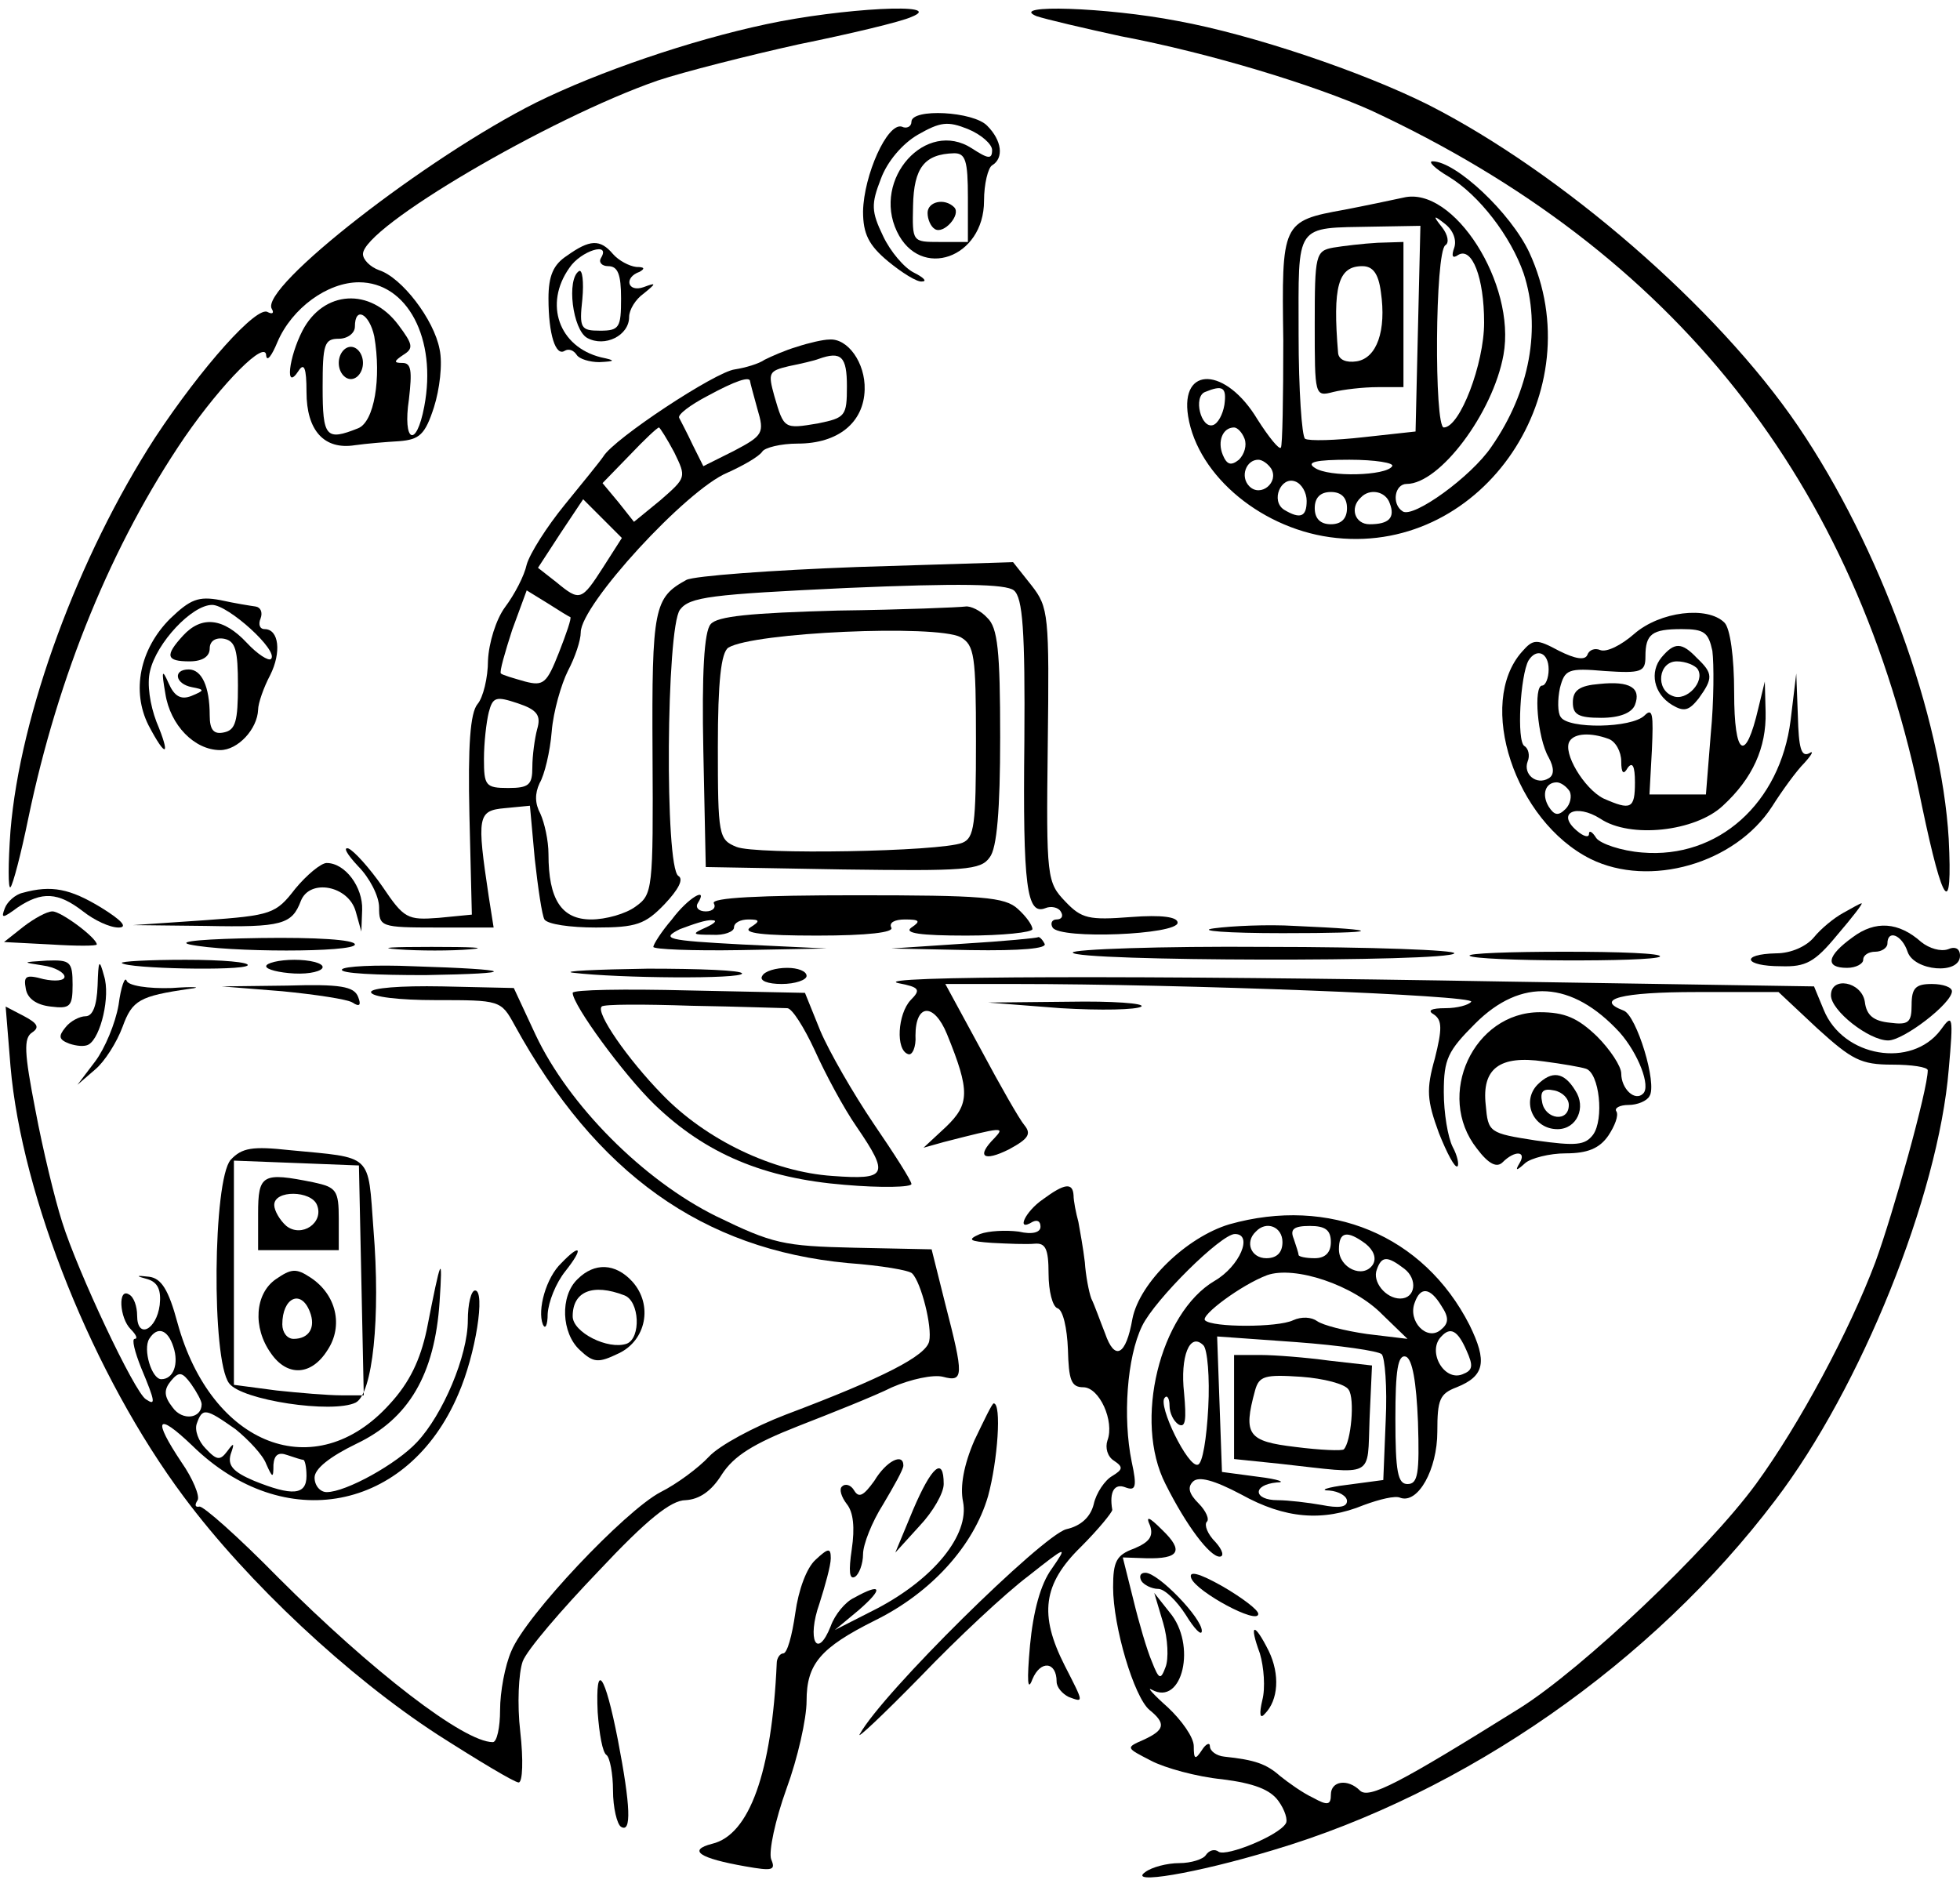 <?xml version="1.0" standalone="no"?>
<!DOCTYPE svg PUBLIC "-//W3C//DTD SVG 20010904//EN"
 "http://www.w3.org/TR/2001/REC-SVG-20010904/DTD/svg10.dtd">
<svg version="1.0" xmlns="http://www.w3.org/2000/svg"
 width="243pt" height="234pt" viewBox="0 0 243 234"
 preserveAspectRatio="xMidYMid meet">
<g transform="translate(0,234) scale(0.1,-0.1)"
fill="#000000" stroke="none">
<path d="M950 2310 c-94 -20 -208 -59 -285 -97 -136 -68 -344 -230 -328 -256
3 -5 1 -7 -5 -4 -13 9 -82 -68 -140 -156 -95 -147 -167 -342 -179 -487 -3 -41
-3 -73 0 -70 3 3 13 41 22 85 37 178 104 341 194 473 47 68 101 122 101 101 1
-8 7 0 14 17 18 42 62 74 101 74 60 0 97 -70 81 -154 -10 -53 -27 -44 -19 9 4
35 3 45 -8 45 -11 0 -11 2 1 10 13 8 12 13 -6 37 -35 47 -93 43 -119 -7 -17
-33 -22 -76 -5 -50 7 11 10 4 10 -26 0 -48 22 -72 60 -66 14 2 38 4 55 5 25 2
32 8 43 42 7 22 11 54 7 72 -7 37 -47 89 -75 98 -11 4 -20 13 -20 20 0 33 230
168 365 215 33 11 112 31 175 45 64 13 127 28 140 34 45 18 -87 11 -180 -9z
m-486 -387 c9 -52 0 -106 -20 -114 -40 -16 -44 -11 -44 51 0 53 2 60 20 60 11
0 20 7 20 15 0 26 18 16 24 -12z"/>
<path d="M420 1890 c0 -11 7 -20 15 -20 8 0 15 9 15 20 0 11 -7 20 -15 20 -8
0 -15 -9 -15 -20z"/>
<path d="M1285 2320 c12 -4 59 -15 105 -25 111 -21 241 -61 310 -92 376 -175
602 -460 683 -863 26 -124 38 -140 33 -40 -9 152 -85 362 -187 512 -100 147
-293 314 -458 398 -82 41 -218 87 -311 104 -88 17 -211 21 -175 6z"/>
<path d="M1130 2189 c0 -6 -6 -9 -12 -6 -18 5 -47 -60 -48 -105 0 -28 7 -42
31 -62 17 -14 36 -26 42 -25 7 0 2 5 -10 11 -12 6 -29 26 -38 45 -15 31 -15
40 -3 71 8 22 27 44 46 55 28 16 37 17 62 7 17 -7 30 -19 30 -26 0 -12 -5 -11
-25 2 -57 37 -124 -38 -93 -103 29 -61 108 -33 108 38 0 21 5 41 10 44 15 9
12 31 -6 49 -17 18 -94 22 -94 5z m70 -94 l0 -55 -35 0 c-34 0 -34 0 -33 45 1
47 14 64 51 65 14 0 17 -9 17 -55z"/>
<path d="M1150 2076 c0 -8 4 -17 9 -20 11 -7 33 18 24 27 -12 12 -33 7 -33 -7z"/>
<path d="M1796 2121 c38 -23 77 -74 93 -120 22 -67 8 -146 -40 -215 -25 -37
-97 -89 -110 -80 -14 9 -10 34 5 34 41 0 107 88 120 160 16 88 -62 210 -124
195 -14 -3 -47 -10 -73 -15 -78 -14 -78 -16 -76 -162 0 -71 -1 -131 -3 -133
-2 -3 -15 13 -29 35 -39 65 -96 67 -86 4 12 -75 94 -142 184 -151 183 -19 318
183 239 354 -23 49 -91 113 -120 113 -6 0 3 -9 20 -19z m7 -88 c-4 -11 -2 -14
5 -9 17 10 32 -28 32 -84 0 -51 -30 -130 -50 -130 -12 0 -11 218 2 226 5 3 3
13 -4 22 -12 15 -11 16 4 4 10 -8 14 -20 11 -29z m-45 -100 l-3 -128 -64 -7
c-35 -4 -68 -5 -73 -2 -4 3 -8 61 -8 129 0 140 -6 132 93 134 l58 1 -3 -127z
m-240 -95 c-2 -12 -8 -23 -14 -25 -15 -5 -25 35 -10 41 22 9 27 6 24 -16z m25
-42 c3 -8 0 -19 -7 -26 -10 -8 -15 -6 -20 6 -7 17 0 34 14 34 4 0 10 -6 13
-14z m33 -37 c10 -17 -13 -36 -27 -22 -12 12 -4 33 11 33 5 0 12 -5 16 -11z
m150 3 c-7 -12 -79 -14 -96 -2 -11 7 1 10 43 10 32 0 56 -4 53 -8z m-106 -43
c0 -20 -8 -23 -28 -11 -17 11 -4 42 14 35 8 -3 14 -14 14 -24z m50 -9 c0 -13
-7 -20 -20 -20 -13 0 -20 7 -20 20 0 13 7 20 20 20 13 0 20 -7 20 -20z m53 6
c7 -18 -1 -26 -25 -26 -18 0 -25 20 -11 33 11 12 31 8 36 -7z"/>
<path d="M1653 2033 c-22 -4 -23 -9 -23 -95 0 -89 0 -90 23 -84 12 3 37 6 55
6 l32 0 0 90 0 90 -32 -1 c-18 -1 -43 -4 -55 -6z m59 -55 c7 -48 -5 -82 -30
-86 -13 -2 -22 2 -23 10 -7 83 0 108 30 108 13 0 20 -9 23 -32z"/>
<path d="M703 2023 c-17 -11 -23 -25 -23 -53 0 -45 9 -72 20 -65 5 3 11 1 15
-5 3 -5 16 -9 28 -9 20 1 21 2 2 6 -52 13 -71 66 -39 111 14 21 52 33 39 12
-3 -5 1 -10 9 -10 12 0 16 -10 16 -40 0 -36 -2 -40 -26 -40 -24 0 -26 3 -22
39 2 22 0 37 -4 35 -16 -10 -8 -73 10 -83 22 -12 52 3 52 26 0 9 8 22 18 29
16 13 16 14 0 8 -20 -7 -25 12 -5 19 7 4 6 6 -4 6 -9 1 -22 8 -29 16 -16 19
-29 18 -57 -2z"/>
<path d="M988 1910 c-14 -4 -32 -12 -40 -16 -7 -5 -24 -10 -37 -12 -24 -3
-150 -86 -163 -108 -4 -6 -26 -33 -48 -60 -22 -27 -43 -60 -47 -74 -3 -14 -15
-37 -27 -53 -11 -15 -20 -44 -21 -66 0 -21 -6 -46 -13 -54 -9 -11 -12 -51 -10
-138 l3 -123 -41 -4 c-39 -3 -43 -1 -70 39 -16 23 -35 44 -42 47 -7 2 -2 -7
12 -22 14 -14 26 -37 26 -51 0 -24 2 -25 71 -25 l71 0 -6 38 c-15 100 -14 107
20 110 l31 3 6 -66 c4 -36 9 -70 12 -75 4 -6 32 -10 64 -10 50 0 61 4 85 29
17 18 24 31 17 35 -17 11 -15 307 2 330 12 16 38 19 207 27 140 6 197 5 207
-3 11 -9 14 -50 13 -187 -2 -181 3 -216 26 -207 7 3 16 1 19 -4 4 -6 1 -10 -5
-10 -6 0 -8 -5 -5 -10 9 -15 155 -9 155 6 0 7 -19 10 -58 7 -52 -4 -61 -2 -81
19 -23 24 -24 29 -22 194 2 162 1 171 -20 198 l-23 29 -193 -6 c-107 -4 -202
-11 -212 -16 -40 -22 -43 -34 -42 -215 1 -170 0 -175 -21 -190 -12 -9 -37 -16
-55 -16 -37 0 -53 25 -53 81 0 17 -5 39 -10 50 -7 13 -7 25 -1 38 6 10 13 39
15 64 2 25 12 59 20 75 9 17 16 38 16 48 0 34 131 177 182 198 20 9 39 20 43
26 3 5 23 10 44 10 50 0 82 26 83 67 1 33 -21 64 -44 62 -7 0 -25 -4 -40 -9z
m62 -49 c0 -37 -2 -39 -36 -46 -42 -7 -42 -7 -54 34 -8 29 -7 31 18 37 15 3
32 7 37 9 28 10 35 3 35 -34z m-120 6 c0 -1 4 -16 9 -34 9 -30 7 -33 -29 -52
l-38 -19 -13 26 c-7 15 -15 30 -17 34 -2 4 14 16 35 27 35 19 53 25 53 18z
m-94 -88 c15 -31 15 -31 -17 -59 l-33 -27 -19 24 -20 24 34 35 c18 19 34 34
36 34 1 0 10 -14 19 -31z m-88 -142 c-27 -42 -29 -43 -58 -19 l-23 18 28 43
28 42 24 -24 24 -24 -23 -36z m-41 -62 c2 -1 -5 -21 -14 -44 -15 -38 -19 -42
-42 -36 -14 4 -28 8 -30 10 -2 2 5 26 14 54 l18 49 26 -16 c14 -9 27 -17 28
-17z m-41 -139 c-3 -11 -6 -33 -6 -47 0 -22 -4 -26 -30 -26 -28 0 -30 3 -30
36 0 20 3 46 6 58 5 19 9 20 36 11 24 -8 29 -15 24 -32z"/>
<path d="M211 1573 c-38 -38 -48 -90 -27 -132 22 -42 28 -39 10 4 -8 21 -12
47 -8 63 8 35 52 82 77 82 20 0 83 -57 73 -67 -3 -3 -17 6 -30 20 -29 31 -56
34 -79 9 -23 -25 -21 -32 8 -32 16 0 25 6 25 16 0 9 7 14 18 12 14 -3 17 -14
17 -58 0 -44 -3 -55 -17 -58 -13 -3 -18 3 -18 21 0 36 -10 57 -26 57 -20 0
-17 -18 4 -22 16 -3 16 -4 -1 -11 -13 -5 -21 0 -28 16 -8 18 -9 16 -4 -13 6
-39 36 -70 68 -70 22 0 46 26 47 50 0 8 7 28 15 43 14 28 11 57 -7 57 -6 0 -8
6 -5 13 3 8 0 14 -6 15 -7 1 -26 4 -44 8 -27 5 -37 1 -62 -23z"/>
<path d="M1039 1583 c-109 -3 -150 -7 -158 -17 -8 -9 -11 -61 -9 -157 l3 -144
170 -3 c151 -2 171 -1 182 15 9 11 13 59 13 149 0 107 -3 136 -16 148 -8 9
-21 15 -27 14 -7 -1 -78 -4 -158 -5z m152 -33 c17 -10 19 -22 19 -129 0 -104
-2 -120 -17 -126 -28 -11 -256 -15 -280 -5 -22 9 -23 14 -23 124 0 81 4 117
13 123 31 19 257 29 288 13z"/>
<path d="M2026 1554 c-16 -14 -34 -23 -42 -20 -7 3 -14 0 -16 -6 -3 -7 -15 -5
-35 5 -28 15 -32 15 -46 -1 -57 -64 -9 -210 85 -257 73 -36 179 -6 225 65 12
19 30 44 40 54 10 11 12 16 6 12 -10 -5 -13 7 -14 46 l-2 53 -7 -58 c-13 -103
-90 -172 -184 -164 -26 2 -52 11 -57 18 -5 8 -9 10 -9 5 0 -5 -7 -3 -15 4 -26
22 -1 34 29 15 37 -25 118 -16 152 16 37 34 54 72 53 116 l-1 38 -8 -33 c-16
-69 -30 -60 -30 19 0 45 -5 80 -12 87 -21 21 -80 14 -112 -14z m97 -21 c2 -16
2 -62 -2 -103 l-6 -75 -35 0 -35 0 3 55 c2 44 1 53 -9 43 -16 -16 -95 -17
-104 -2 -4 5 -4 22 -1 36 6 23 10 25 56 21 45 -3 50 -1 50 18 0 28 8 34 45 34
28 0 33 -4 38 -27z m-203 -23 c0 -11 -4 -20 -8 -20 -11 0 -6 -65 8 -89 7 -13
7 -22 0 -26 -15 -9 -32 5 -26 21 3 7 1 16 -4 19 -10 6 -5 88 5 106 10 16 25
10 25 -11z m74 -86 c9 -3 16 -16 16 -28 0 -15 3 -17 8 -8 6 8 9 2 9 -18 0 -33
-5 -35 -39 -20 -24 12 -51 57 -42 71 6 10 26 11 48 3z m-48 -65 c3 -6 1 -16
-5 -22 -9 -9 -14 -8 -21 3 -9 15 -4 30 10 30 5 0 12 -5 16 -11z"/>
<path d="M2060 1525 c-15 -18 -10 -45 13 -59 15 -9 21 -7 33 8 18 25 18 31 -2
50 -19 20 -28 20 -44 1z m45 -15 c9 -15 -14 -40 -31 -33 -22 8 -18 43 5 43 11
0 23 -5 26 -10z"/>
<path d="M1983 1492 c-25 -2 -33 -8 -33 -23 0 -15 7 -19 35 -19 23 0 38 6 42
16 8 21 -6 30 -44 26z"/>
<path d="M366 1238 c-24 -31 -29 -33 -113 -39 l-88 -6 90 -1 c95 -2 107 2 118
31 11 28 59 19 68 -13 l7 -25 1 27 c1 28 -21 58 -44 58 -7 0 -25 -15 -39 -32z"/>
<path d="M28 1233 c-9 -2 -19 -11 -22 -19 -5 -13 -3 -13 16 1 30 20 50 19 81
-5 14 -11 33 -20 44 -20 12 0 4 9 -22 25 -38 23 -61 28 -97 18z"/>
<path d="M833 1200 c-13 -15 -23 -31 -23 -34 0 -3 48 -5 108 -4 l107 2 -105 5
c-94 5 -101 7 -77 19 16 6 33 12 40 11 7 0 3 -4 -8 -9 -18 -8 -17 -9 8 -9 15
-1 27 4 27 9 0 6 8 10 18 10 14 0 15 -2 2 -10 -10 -7 16 -10 83 -10 63 0 96 4
92 10 -3 6 4 10 17 10 18 0 20 -2 8 -10 -10 -7 11 -10 68 -10 45 0 82 4 82 8
0 5 -8 16 -18 25 -16 15 -45 17 -201 17 -119 0 -180 -3 -176 -10 3 -5 -1 -10
-10 -10 -9 0 -13 5 -10 10 14 22 -12 7 -32 -20z"/>
<path d="M2285 1208 c-11 -6 -27 -19 -36 -30 -9 -11 -28 -20 -47 -20 -45 -1
-40 -16 6 -16 31 -1 42 5 70 39 18 21 32 39 30 39 -2 0 -12 -6 -23 -12z"/>
<path d="M29 1191 l-24 -19 58 -3 c31 -2 57 -2 57 0 0 8 -44 41 -55 41 -7 0
-23 -9 -36 -19z"/>
<path d="M1505 1189 c-22 -3 16 -6 85 -6 124 0 130 4 15 9 -33 2 -78 0 -100
-3z"/>
<path d="M2297 1178 c-32 -23 -35 -38 -7 -38 11 0 20 5 20 10 0 6 7 10 15 10
8 0 15 5 15 10 0 18 18 11 25 -10 8 -24 65 -29 65 -5 0 9 -6 12 -15 8 -9 -3
-23 1 -33 9 -28 25 -57 27 -85 6z"/>
<path d="M235 1169 c47 -10 205 -10 205 0 0 6 -49 9 -117 8 -67 -1 -105 -4
-88 -8z"/>
<path d="M1195 1170 l-90 -6 98 -2 c63 -1 96 2 92 8 -3 6 -7 9 -8 8 -1 -1 -42
-5 -92 -8z"/>
<path d="M493 1163 c26 -2 67 -2 90 0 23 2 2 3 -48 3 -49 0 -68 -1 -42 -3z"/>
<path d="M1330 1159 c0 -11 467 -12 473 -1 3 4 -103 8 -234 8 -131 1 -239 -3
-239 -7z"/>
<path d="M1822 1155 c7 -7 229 -8 236 -1 3 4 -50 6 -118 6 -68 0 -121 -2 -118
-5z"/>
<path d="M53 1143 c15 -2 27 -9 27 -14 0 -5 -12 -6 -26 -3 -22 6 -25 4 -22
-12 2 -12 13 -20 31 -22 24 -3 27 0 27 27 0 29 -3 31 -32 30 -31 -2 -31 -2 -5
-6z"/>
<path d="M121 1118 c-1 -25 -6 -38 -15 -38 -7 0 -19 -6 -25 -14 -9 -11 -8 -15
5 -20 9 -3 19 -4 24 -1 15 9 27 60 19 85 -6 22 -7 20 -8 -12z"/>
<path d="M151 1146 c7 -7 149 -10 156 -3 3 4 -31 7 -77 7 -46 0 -81 -2 -79 -4z"/>
<path d="M330 1142 c0 -4 16 -8 35 -9 19 -1 35 3 35 8 0 5 -16 9 -35 9 -19 0
-35 -4 -35 -8z"/>
<path d="M424 1138 c-3 -5 43 -7 103 -7 119 2 113 7 -15 11 -46 2 -86 0 -88
-4z"/>
<path d="M710 1134 c58 -7 210 -8 210 -1 0 4 -53 6 -117 6 -65 -1 -107 -3 -93
-5z"/>
<path d="M945 1130 c-4 -6 7 -10 24 -10 17 0 31 5 31 10 0 6 -11 10 -24 10
-14 0 -28 -4 -31 -10z"/>
<path d="M147 1094 c-4 -23 -17 -54 -29 -70 l-22 -29 22 19 c12 10 27 34 34
53 12 33 21 38 83 47 17 2 6 3 -22 1 -30 -1 -54 3 -56 9 -2 6 -7 -7 -10 -30z"/>
<path d="M1114 1121 c26 -5 28 -8 15 -21 -16 -17 -19 -62 -3 -67 5 -2 10 9 9
23 0 40 23 41 39 2 29 -71 28 -87 -1 -115 l-28 -26 25 7 c74 19 76 19 63 5
-23 -23 -14 -30 18 -14 24 13 28 19 19 30 -6 7 -30 49 -54 94 l-44 81 87 0
c207 0 570 -14 565 -22 -3 -4 -17 -8 -32 -8 -18 0 -23 -3 -14 -8 10 -7 10 -18
1 -54 -11 -39 -10 -52 5 -93 10 -25 20 -44 23 -41 2 2 0 13 -6 24 -6 12 -11
42 -11 68 0 41 5 51 39 85 57 57 120 53 179 -11 23 -26 39 -67 29 -76 -10 -10
-27 6 -27 25 0 9 -14 30 -30 46 -24 23 -40 30 -71 30 -82 0 -130 -103 -78
-169 15 -20 25 -24 32 -17 15 15 30 14 21 -1 -6 -10 -4 -10 7 0 7 6 30 12 50
12 27 0 42 6 53 22 8 12 13 25 10 30 -3 4 4 8 15 8 11 0 23 5 26 11 10 15 -16
100 -32 106 -37 14 -3 23 90 23 l102 0 48 -45 c43 -39 54 -45 93 -45 24 0 44
-3 44 -7 0 -24 -43 -178 -65 -238 -32 -85 -94 -201 -148 -275 -60 -82 -215
-229 -293 -278 -149 -93 -187 -113 -198 -102 -15 15 -36 12 -36 -5 0 -13 -4
-14 -22 -4 -13 6 -31 19 -41 27 -17 15 -31 20 -69 24 -10 1 -18 7 -18 13 0 5
-5 3 -10 -5 -8 -12 -10 -12 -10 5 0 11 -15 32 -32 48 -18 16 -27 26 -20 22 38
-21 56 56 22 96 l-19 24 11 -37 c6 -20 7 -45 3 -55 -6 -16 -8 -16 -17 7 -6 14
-16 48 -23 77 l-13 52 29 -1 c41 -1 47 9 20 35 -17 17 -21 18 -15 5 4 -13 -1
-20 -20 -28 -22 -8 -26 -16 -26 -48 0 -49 26 -136 45 -152 21 -17 19 -25 -7
-37 -23 -10 -22 -10 9 -26 17 -9 57 -20 88 -23 40 -5 60 -13 70 -27 8 -11 12
-24 9 -28 -9 -15 -73 -41 -83 -35 -5 4 -12 2 -16 -4 -3 -5 -18 -10 -33 -10
-15 0 -34 -5 -42 -11 -23 -16 62 -2 158 27 239 71 471 233 623 434 106 139
202 377 215 534 6 67 5 70 -10 49 -36 -48 -121 -34 -145 25 l-12 29 -382 6
c-450 8 -794 7 -753 -2z m852 -106 c17 -5 23 -63 9 -82 -10 -13 -21 -14 -71
-7 -58 9 -59 10 -62 44 -5 45 17 62 72 54 23 -3 46 -7 52 -9z"/>
<path d="M1906 995 c-20 -21 -5 -55 25 -55 24 0 36 27 22 48 -14 23 -29 25
-47 7z m39 -25 c0 -22 -29 -18 -33 3 -3 14 1 18 15 15 10 -2 18 -10 18 -18z"/>
<path d="M350 1111 c41 -4 81 -10 87 -14 9 -6 11 -3 7 7 -5 13 -22 16 -88 14
l-81 -1 75 -6z"/>
<path d="M460 1110 c0 -6 35 -10 80 -10 80 0 81 0 98 -31 101 -184 233 -278
413 -295 41 -3 77 -9 80 -13 11 -11 25 -66 21 -84 -4 -18 -56 -45 -178 -91
-39 -15 -82 -38 -95 -52 -13 -14 -40 -34 -60 -44 -44 -23 -167 -153 -185 -197
-8 -18 -14 -51 -14 -73 0 -22 -4 -40 -9 -40 -36 0 -150 88 -266 204 -49 50
-94 90 -98 88 -5 -1 -6 2 -2 8 3 5 -6 27 -20 47 -36 54 -31 63 13 21 114 -112
268 -82 330 63 22 50 34 129 21 129 -5 0 -9 -17 -9 -37 0 -44 -31 -117 -63
-151 -25 -27 -88 -62 -112 -62 -8 0 -15 8 -15 18 0 11 19 26 52 42 65 31 97
86 103 176 4 61 2 57 -16 -35 -8 -37 -21 -65 -46 -92 -92 -102 -221 -52 -263
101 -11 41 -20 55 -35 57 -17 2 -17 1 -2 -3 13 -4 17 -14 15 -32 -4 -31 -28
-43 -28 -13 0 11 -4 23 -10 26 -14 9 -12 -29 2 -43 7 -7 9 -12 5 -12 -4 0 0
-16 8 -36 18 -43 18 -47 6 -39 -14 8 -85 159 -104 220 -9 28 -24 90 -33 138
-14 72 -15 90 -4 97 9 6 7 11 -10 20 l-23 12 6 -74 c14 -162 103 -384 215
-534 79 -106 204 -223 315 -295 50 -32 95 -59 100 -59 5 0 6 28 2 63 -4 34 -2
73 3 87 5 14 48 64 94 112 60 64 90 88 108 88 17 1 32 11 45 32 15 23 39 38
95 60 41 16 94 37 116 48 23 10 51 16 63 13 26 -7 26 1 3 90 l-17 68 -96 2
c-88 2 -101 5 -171 39 -91 45 -183 138 -224 225 l-27 58 -89 2 c-52 1 -88 -2
-88 -7z m-245 -440 c7 -21 0 -40 -15 -40 -12 0 -23 37 -15 50 10 16 23 12 30
-10z m35 -71 c0 -18 -24 -21 -36 -4 -11 14 -11 22 -2 33 10 12 14 11 25 -4 7
-10 13 -21 13 -25z m42 -31 c16 -13 34 -32 38 -43 8 -18 9 -18 9 -1 1 12 6 16
17 12 9 -3 18 -6 20 -6 2 0 4 -9 4 -20 0 -24 -18 -25 -65 -6 -26 11 -33 19
-29 33 5 14 4 15 -4 4 -9 -12 -13 -12 -27 3 -9 9 -14 23 -11 31 7 20 11 19 48
-7z"/>
<path d="M710 1109 c0 -15 63 -101 101 -138 64 -62 137 -92 236 -100 46 -4 83
-3 83 1 0 4 -21 37 -47 75 -25 37 -55 89 -66 115 l-19 47 -144 3 c-79 2 -144
1 -144 -3z m266 -19 c6 0 21 -24 34 -52 13 -29 36 -72 52 -95 41 -60 38 -66
-30 -61 -74 5 -157 45 -211 101 -43 44 -83 102 -75 109 2 3 52 3 111 1 60 -1
113 -3 119 -3z"/>
<path d="M2270 1106 c0 -19 47 -56 71 -56 19 0 79 46 79 61 0 5 -11 9 -25 9
-20 0 -25 -5 -25 -26 0 -22 -4 -25 -27 -22 -20 2 -29 9 -31 26 -4 25 -42 32
-42 8z"/>
<path d="M1315 1090 c50 -3 94 -2 100 2 5 4 -36 7 -90 6 l-100 -1 90 -7z"/>
<path d="M286 902 c-22 -25 -24 -248 -2 -277 15 -21 128 -38 157 -24 21 11 31
105 22 215 -7 95 0 88 -104 98 -46 5 -59 3 -73 -12z m162 -149 l3 -143 -28 0
c-16 0 -52 3 -80 6 l-53 7 0 139 0 139 78 -3 77 -3 3 -142z"/>
<path d="M320 835 l0 -45 50 0 50 0 0 39 c0 35 -3 39 -31 45 -64 13 -69 10
-69 -39z m73 11 c9 -22 -19 -41 -38 -26 -8 7 -15 19 -15 26 0 19 46 18 53 0z"/>
<path d="M342 754 c-26 -18 -29 -60 -6 -92 20 -29 50 -28 70 4 20 30 11 69
-21 90 -18 12 -24 11 -43 -2z m42 -40 c8 -20 -1 -34 -20 -34 -8 0 -14 8 -14
18 0 33 23 44 34 16z"/>
<path d="M1293 853 c-22 -15 -34 -41 -13 -28 6 3 10 1 10 -6 0 -7 -10 -10 -27
-6 -16 2 -37 1 -48 -3 -16 -7 -14 -9 15 -11 19 -1 43 -2 53 -1 13 1 17 -6 17
-37 0 -22 5 -41 11 -43 7 -2 12 -25 13 -51 1 -38 4 -47 19 -47 20 0 39 -42 30
-66 -3 -9 0 -20 8 -25 12 -8 11 -11 -2 -19 -9 -5 -20 -21 -23 -35 -4 -16 -16
-27 -34 -31 -30 -8 -228 -203 -256 -254 -5 -8 29 24 75 71 46 48 106 104 134
125 48 38 49 38 29 9 -14 -19 -23 -53 -27 -95 -4 -45 -3 -58 3 -42 10 24 30
22 30 -3 0 -7 7 -15 15 -19 19 -7 19 -8 -5 39 -32 63 -27 101 20 147 22 22 39
43 39 46 -4 23 3 33 16 28 13 -5 15 0 8 32 -11 54 -6 129 13 168 16 33 98 114
115 114 23 0 6 -40 -25 -58 -68 -40 -101 -174 -61 -252 26 -52 55 -90 67 -90
6 0 4 8 -5 18 -10 10 -14 21 -11 25 4 3 -1 14 -10 23 -12 12 -14 20 -7 27 7 7
26 2 60 -16 54 -30 101 -34 152 -13 19 7 39 12 45 9 22 -8 46 35 46 82 0 40 3
47 24 55 35 14 38 32 16 77 -57 112 -174 160 -298 125 -53 -16 -111 -72 -120
-117 -8 -46 -22 -53 -34 -18 -6 15 -13 35 -17 43 -3 8 -7 29 -8 45 -2 17 -6
39 -8 50 -3 11 -6 26 -6 33 -1 16 -11 15 -38 -5z m297 -53 c0 -13 -7 -20 -20
-20 -19 0 -27 20 -13 33 13 14 33 6 33 -13z m60 0 c0 -13 -7 -20 -20 -20 -11
0 -20 2 -20 4 0 2 -3 11 -6 20 -5 12 0 16 20 16 19 0 26 -5 26 -20z m43 -2
c10 -8 14 -18 9 -26 -12 -18 -42 -4 -42 19 0 22 10 24 33 7z m48 -31 c17 -13
14 -37 -5 -37 -18 0 -35 21 -29 36 6 17 13 17 34 1z m-27 -57 l31 -30 -50 6
c-28 4 -55 11 -62 16 -7 5 -19 6 -30 1 -19 -9 -100 -9 -109 0 -6 6 45 44 77
56 34 12 107 -12 143 -49z m73 11 c10 -15 9 -22 -1 -30 -17 -14 -41 11 -32 34
7 20 19 19 33 -4z m31 -55 c9 -20 8 -25 -5 -30 -23 -9 -44 29 -26 47 11 12 20
8 31 -17z m-320 -71 c-2 -38 -7 -70 -13 -71 -12 -4 -50 74 -41 83 3 4 6 -1 6
-10 0 -9 5 -19 11 -23 9 -5 10 6 7 39 -5 45 7 76 24 59 5 -5 8 -40 6 -77z
m215 66 c4 -4 7 -41 5 -82 l-3 -74 -45 -6 c-25 -3 -35 -7 -22 -7 12 -1 22 -7
22 -13 0 -8 -11 -9 -31 -5 -17 3 -42 6 -55 6 -30 0 -32 19 -1 22 12 0 2 4 -23
7 l-45 6 -3 84 -3 84 98 -7 c54 -4 102 -11 106 -15z m45 -84 c2 -64 0 -77 -13
-77 -12 0 -15 15 -15 81 0 60 3 80 13 77 8 -3 13 -31 15 -81z"/>
<path d="M1530 596 l0 -65 58 -6 c118 -13 107 -19 110 56 l3 66 -53 6 c-29 4
-68 7 -85 7 l-33 0 0 -64z m142 21 c8 -11 3 -65 -6 -74 -2 -2 -29 -1 -60 3
-59 7 -65 15 -50 70 5 18 12 20 57 17 28 -2 55 -9 59 -16z"/>
<path d="M696 774 c-19 -18 -30 -58 -23 -76 3 -7 6 -1 6 13 1 15 10 38 22 53
23 29 19 35 -5 10z"/>
<path d="M716 754 c-22 -21 -20 -67 3 -88 17 -16 23 -16 48 -4 34 16 43 60 17
89 -21 23 -47 24 -68 3z m58 -20 c19 -7 21 -53 3 -60 -23 -8 -67 14 -67 34 0
31 25 41 64 26z"/>
<path d="M1208 554 c-13 -30 -18 -57 -14 -76 8 -41 -36 -95 -106 -132 l-53
-27 30 25 c31 27 28 34 -6 15 -11 -5 -24 -21 -29 -35 -17 -43 -30 -17 -14 28
7 22 14 47 14 56 0 13 -3 13 -19 -2 -11 -10 -21 -37 -25 -66 -4 -28 -10 -50
-15 -50 -4 0 -8 -6 -8 -12 -6 -136 -34 -213 -80 -224 -31 -8 -16 -18 41 -28
34 -6 38 -5 32 9 -3 10 5 48 19 87 14 38 25 87 25 109 0 46 17 66 85 100 69
34 122 92 140 154 12 44 17 115 7 115 -2 0 -12 -21 -24 -46z"/>
<path d="M1084 504 c-13 -18 -19 -22 -25 -12 -4 7 -11 9 -15 5 -4 -3 -1 -13 6
-22 8 -10 10 -29 6 -56 -4 -27 -3 -38 4 -34 5 3 10 16 10 28 0 12 11 40 25 62
13 22 25 43 25 48 0 16 -21 6 -36 -19z"/>
<path d="M1132 468 l-22 -53 30 33 c17 18 30 41 30 52 0 35 -15 22 -38 -32z"/>
<path d="M1477 383 c7 -17 83 -58 83 -44 0 5 -20 20 -44 34 -30 17 -43 20 -39
10z"/>
<path d="M1415 380 c3 -5 13 -10 21 -10 8 0 23 -15 34 -32 11 -18 20 -27 20
-20 0 16 -54 72 -70 72 -6 0 -8 -4 -5 -10z"/>
<path d="M1562 290 c5 -17 7 -43 3 -58 -4 -17 -3 -24 3 -17 17 17 19 49 5 78
-18 36 -25 35 -11 -3z"/>
<path d="M741 217 c2 -27 6 -50 11 -53 4 -3 8 -23 8 -44 0 -21 5 -42 10 -45
13 -8 12 25 -4 108 -16 82 -28 99 -25 34z"/>
</g>
</svg>

